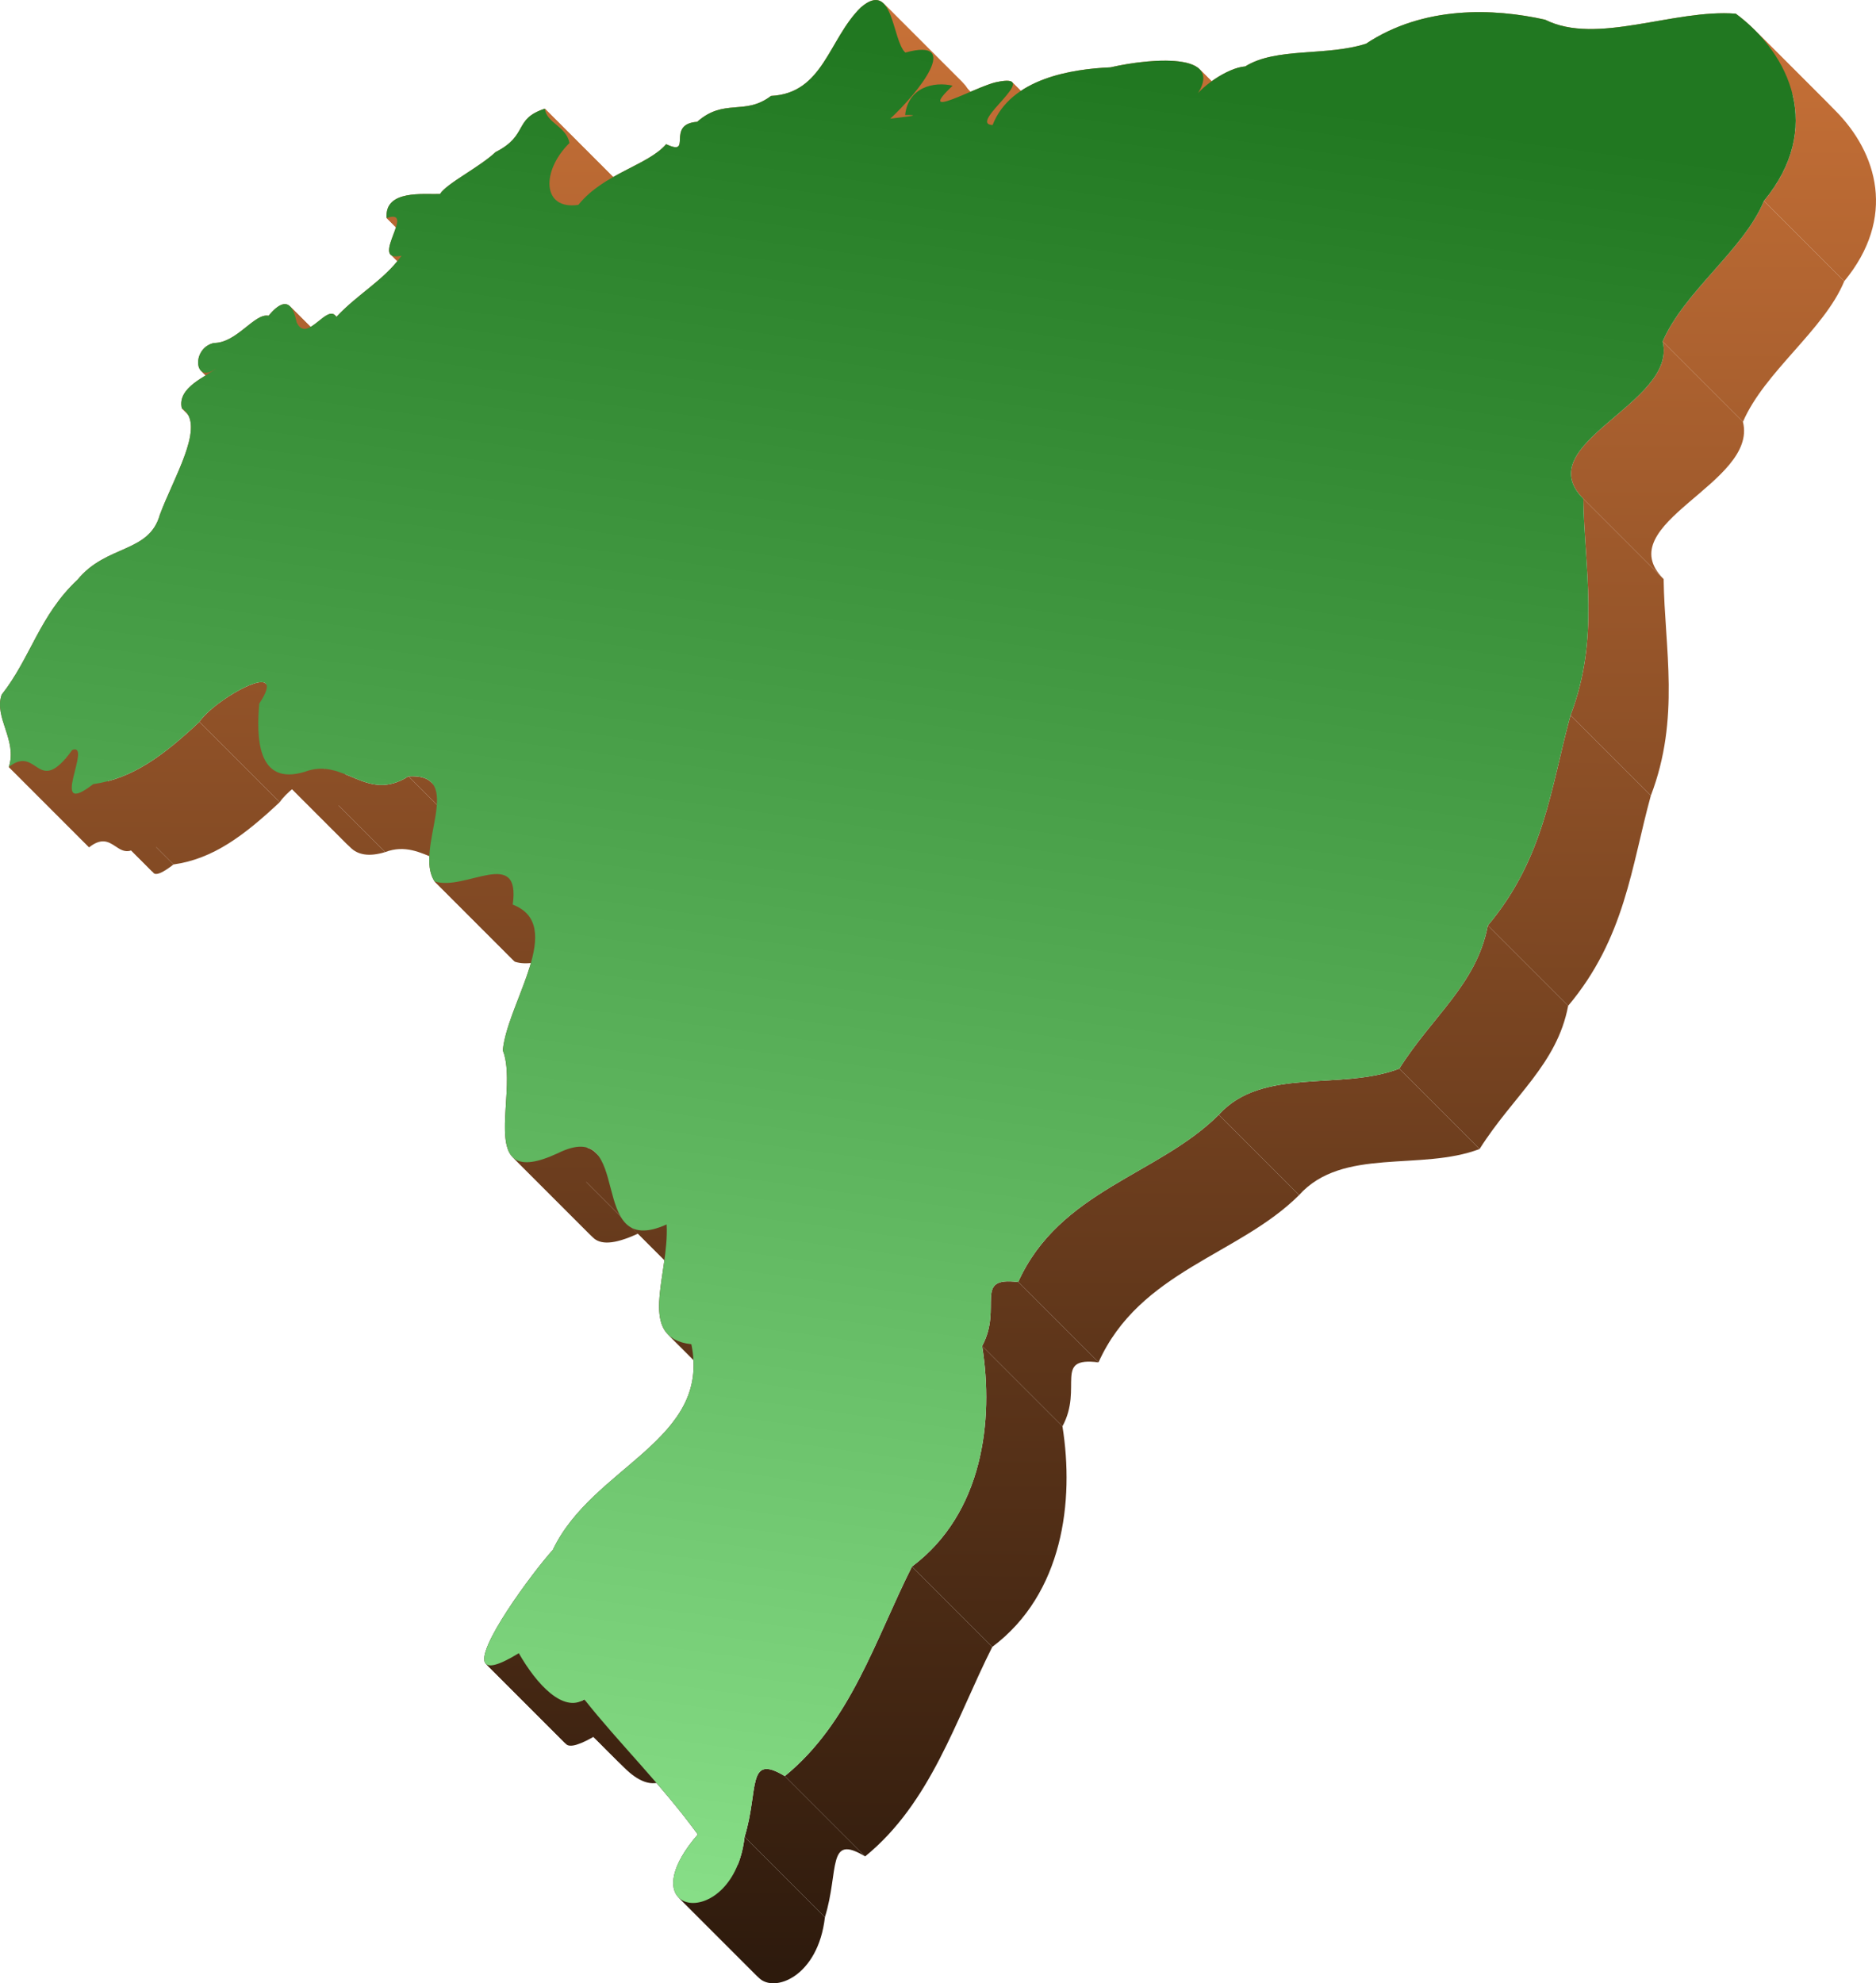 <?xml version='1.0' encoding='utf-8'?>
<svg xmlns:xlink="http://www.w3.org/1999/xlink" xmlns="http://www.w3.org/2000/svg" width="330.339mm" height="349.152mm" viewBox="0 0 330.339 349.152" version="1.1" id="svg8"> <defs id="defs2"> <linearGradient id="linearGradient1655"> <stop style="stop-color:#28170b;stop-opacity:1" offset="0" id="stop1651"/> <stop style="stop-color:#c87137;stop-opacity:1" offset="1" id="stop1653"/> </linearGradient> <linearGradient id="linearGradient1647"> <stop style="stop-color:#87de87;stop-opacity:1" offset="0" id="stop1643"/> <stop style="stop-color:#217821;stop-opacity:1" offset="1" id="stop1645"/> </linearGradient> <linearGradient xlink:href="#linearGradient1647" id="linearGradient1649" x1="-453.007" y1="471.456" x2="-408.518" y2="146.656" gradientUnits="userSpaceOnUse"/> <linearGradient xlink:href="#linearGradient1655" id="linearGradient1657" x1="-418.042" y1="496.571" x2="-416.928" y2="137.989" gradientUnits="userSpaceOnUse"/> <linearGradient xlink:href="#linearGradient1655" id="linearGradient1758" gradientUnits="userSpaceOnUse" x1="-418.042" y1="496.571" x2="-416.928" y2="137.989"/> <linearGradient xlink:href="#linearGradient1655" id="linearGradient1760" gradientUnits="userSpaceOnUse" x1="-418.042" y1="496.571" x2="-416.928" y2="137.989"/> <linearGradient xlink:href="#linearGradient1655" id="linearGradient1762" gradientUnits="userSpaceOnUse" x1="-418.042" y1="496.571" x2="-416.928" y2="137.989"/> <linearGradient xlink:href="#linearGradient1655" id="linearGradient1764" gradientUnits="userSpaceOnUse" x1="-418.042" y1="496.571" x2="-416.928" y2="137.989"/> <linearGradient xlink:href="#linearGradient1655" id="linearGradient1766" gradientUnits="userSpaceOnUse" x1="-418.042" y1="496.571" x2="-416.928" y2="137.989"/> <linearGradient xlink:href="#linearGradient1655" id="linearGradient1768" gradientUnits="userSpaceOnUse" x1="-418.042" y1="496.571" x2="-416.928" y2="137.989"/> <linearGradient xlink:href="#linearGradient1655" id="linearGradient1770" gradientUnits="userSpaceOnUse" x1="-418.042" y1="496.571" x2="-416.928" y2="137.989"/> <linearGradient xlink:href="#linearGradient1655" id="linearGradient1772" gradientUnits="userSpaceOnUse" x1="-418.042" y1="496.571" x2="-416.928" y2="137.989"/> <linearGradient xlink:href="#linearGradient1655" id="linearGradient1774" gradientUnits="userSpaceOnUse" x1="-418.042" y1="496.571" x2="-416.928" y2="137.989"/> <linearGradient xlink:href="#linearGradient1655" id="linearGradient1776" gradientUnits="userSpaceOnUse" x1="-418.042" y1="496.571" x2="-416.928" y2="137.989"/> <linearGradient xlink:href="#linearGradient1655" id="linearGradient1778" gradientUnits="userSpaceOnUse" x1="-418.042" y1="496.571" x2="-416.928" y2="137.989"/> <linearGradient xlink:href="#linearGradient1655" id="linearGradient1780" gradientUnits="userSpaceOnUse" x1="-418.042" y1="496.571" x2="-416.928" y2="137.989"/> <linearGradient xlink:href="#linearGradient1655" id="linearGradient1782" gradientUnits="userSpaceOnUse" x1="-418.042" y1="496.571" x2="-416.928" y2="137.989"/> <linearGradient xlink:href="#linearGradient1655" id="linearGradient1784" gradientUnits="userSpaceOnUse" x1="-418.042" y1="496.571" x2="-416.928" y2="137.989"/> <linearGradient xlink:href="#linearGradient1655" id="linearGradient1786" gradientUnits="userSpaceOnUse" x1="-418.042" y1="496.571" x2="-416.928" y2="137.989"/> <linearGradient xlink:href="#linearGradient1655" id="linearGradient1788" gradientUnits="userSpaceOnUse" x1="-418.042" y1="496.571" x2="-416.928" y2="137.989"/> <linearGradient xlink:href="#linearGradient1655" id="linearGradient1790" gradientUnits="userSpaceOnUse" x1="-418.042" y1="496.571" x2="-416.928" y2="137.989"/> <linearGradient xlink:href="#linearGradient1655" id="linearGradient1792" gradientUnits="userSpaceOnUse" x1="-418.042" y1="496.571" x2="-416.928" y2="137.989"/> <linearGradient xlink:href="#linearGradient1655" id="linearGradient1794" gradientUnits="userSpaceOnUse" x1="-418.042" y1="496.571" x2="-416.928" y2="137.989"/> <linearGradient xlink:href="#linearGradient1655" id="linearGradient1796" gradientUnits="userSpaceOnUse" x1="-418.042" y1="496.571" x2="-416.928" y2="137.989"/> <linearGradient xlink:href="#linearGradient1655" id="linearGradient1798" gradientUnits="userSpaceOnUse" x1="-418.042" y1="496.571" x2="-416.928" y2="137.989"/> <linearGradient xlink:href="#linearGradient1655" id="linearGradient1800" gradientUnits="userSpaceOnUse" x1="-418.042" y1="496.571" x2="-416.928" y2="137.989"/> <linearGradient xlink:href="#linearGradient1655" id="linearGradient1802" gradientUnits="userSpaceOnUse" x1="-418.042" y1="496.571" x2="-416.928" y2="137.989"/> <linearGradient xlink:href="#linearGradient1655" id="linearGradient1804" gradientUnits="userSpaceOnUse" x1="-418.042" y1="496.571" x2="-416.928" y2="137.989"/> <linearGradient xlink:href="#linearGradient1655" id="linearGradient1806" gradientUnits="userSpaceOnUse" x1="-418.042" y1="496.571" x2="-416.928" y2="137.989"/> <linearGradient xlink:href="#linearGradient1655" id="linearGradient1808" gradientUnits="userSpaceOnUse" x1="-418.042" y1="496.571" x2="-416.928" y2="137.989"/> <linearGradient xlink:href="#linearGradient1655" id="linearGradient1810" gradientUnits="userSpaceOnUse" x1="-418.042" y1="496.571" x2="-416.928" y2="137.989"/> <linearGradient xlink:href="#linearGradient1655" id="linearGradient1812" gradientUnits="userSpaceOnUse" x1="-418.042" y1="496.571" x2="-416.928" y2="137.989"/> <linearGradient xlink:href="#linearGradient1655" id="linearGradient1814" gradientUnits="userSpaceOnUse" x1="-418.042" y1="496.571" x2="-416.928" y2="137.989"/> <linearGradient xlink:href="#linearGradient1655" id="linearGradient1816" gradientUnits="userSpaceOnUse" x1="-418.042" y1="496.571" x2="-416.928" y2="137.989"/> <linearGradient xlink:href="#linearGradient1655" id="linearGradient1818" gradientUnits="userSpaceOnUse" x1="-418.042" y1="496.571" x2="-416.928" y2="137.989"/> <linearGradient xlink:href="#linearGradient1655" id="linearGradient1820" gradientUnits="userSpaceOnUse" x1="-418.042" y1="496.571" x2="-416.928" y2="137.989"/> <linearGradient xlink:href="#linearGradient1655" id="linearGradient1822" gradientUnits="userSpaceOnUse" x1="-418.042" y1="496.571" x2="-416.928" y2="137.989"/> <linearGradient xlink:href="#linearGradient1655" id="linearGradient1824" gradientUnits="userSpaceOnUse" x1="-418.042" y1="496.571" x2="-416.928" y2="137.989"/> <linearGradient xlink:href="#linearGradient1655" id="linearGradient1826" gradientUnits="userSpaceOnUse" x1="-418.042" y1="496.571" x2="-416.928" y2="137.989"/> <linearGradient xlink:href="#linearGradient1655" id="linearGradient1828" gradientUnits="userSpaceOnUse" x1="-418.042" y1="496.571" x2="-416.928" y2="137.989"/> <linearGradient xlink:href="#linearGradient1655" id="linearGradient1830" gradientUnits="userSpaceOnUse" x1="-418.042" y1="496.571" x2="-416.928" y2="137.989"/> <linearGradient xlink:href="#linearGradient1655" id="linearGradient1832" gradientUnits="userSpaceOnUse" x1="-418.042" y1="496.571" x2="-416.928" y2="137.989"/> <linearGradient xlink:href="#linearGradient1655" id="linearGradient1834" gradientUnits="userSpaceOnUse" x1="-418.042" y1="496.571" x2="-416.928" y2="137.989"/> <linearGradient xlink:href="#linearGradient1655" id="linearGradient1836" gradientUnits="userSpaceOnUse" x1="-418.042" y1="496.571" x2="-416.928" y2="137.989"/> <linearGradient xlink:href="#linearGradient1655" id="linearGradient1838" gradientUnits="userSpaceOnUse" x1="-418.042" y1="496.571" x2="-416.928" y2="137.989"/> <linearGradient xlink:href="#linearGradient1655" id="linearGradient1840" gradientUnits="userSpaceOnUse" x1="-418.042" y1="496.571" x2="-416.928" y2="137.989"/> <linearGradient xlink:href="#linearGradient1655" id="linearGradient1842" gradientUnits="userSpaceOnUse" x1="-418.042" y1="496.571" x2="-416.928" y2="137.989"/> <linearGradient xlink:href="#linearGradient1655" id="linearGradient1844" gradientUnits="userSpaceOnUse" x1="-418.042" y1="496.571" x2="-416.928" y2="137.989"/> <linearGradient xlink:href="#linearGradient1655" id="linearGradient1846" gradientUnits="userSpaceOnUse" x1="-418.042" y1="496.571" x2="-416.928" y2="137.989"/> <linearGradient xlink:href="#linearGradient1655" id="linearGradient1848" gradientUnits="userSpaceOnUse" x1="-418.042" y1="496.571" x2="-416.928" y2="137.989"/> <linearGradient xlink:href="#linearGradient1655" id="linearGradient1850" gradientUnits="userSpaceOnUse" x1="-418.042" y1="496.571" x2="-416.928" y2="137.989"/> <linearGradient xlink:href="#linearGradient1655" id="linearGradient1852" gradientUnits="userSpaceOnUse" x1="-418.042" y1="496.571" x2="-416.928" y2="137.989"/> <linearGradient xlink:href="#linearGradient1655" id="linearGradient1854" gradientUnits="userSpaceOnUse" x1="-418.042" y1="496.571" x2="-416.928" y2="137.989"/> <linearGradient xlink:href="#linearGradient1655" id="linearGradient1856" gradientUnits="userSpaceOnUse" x1="-418.042" y1="496.571" x2="-416.928" y2="137.989"/> <linearGradient xlink:href="#linearGradient1655" id="linearGradient1858" gradientUnits="userSpaceOnUse" x1="-418.042" y1="496.571" x2="-416.928" y2="137.989"/> <linearGradient xlink:href="#linearGradient1655" id="linearGradient1860" gradientUnits="userSpaceOnUse" x1="-418.042" y1="496.571" x2="-416.928" y2="137.989"/> <linearGradient xlink:href="#linearGradient1655" id="linearGradient1862" gradientUnits="userSpaceOnUse" x1="-418.042" y1="496.571" x2="-416.928" y2="137.989"/> <linearGradient xlink:href="#linearGradient1655" id="linearGradient1864" gradientUnits="userSpaceOnUse" x1="-418.042" y1="496.571" x2="-416.928" y2="137.989"/> <linearGradient xlink:href="#linearGradient1655" id="linearGradient1866" gradientUnits="userSpaceOnUse" x1="-418.042" y1="496.571" x2="-416.928" y2="137.989"/> <linearGradient xlink:href="#linearGradient1655" id="linearGradient1868" gradientUnits="userSpaceOnUse" x1="-418.042" y1="496.571" x2="-416.928" y2="137.989"/> <linearGradient xlink:href="#linearGradient1655" id="linearGradient1870" gradientUnits="userSpaceOnUse" x1="-418.042" y1="496.571" x2="-416.928" y2="137.989"/> <linearGradient xlink:href="#linearGradient1655" id="linearGradient1872" gradientUnits="userSpaceOnUse" x1="-418.042" y1="496.571" x2="-416.928" y2="137.989"/> <linearGradient xlink:href="#linearGradient1655" id="linearGradient1874" gradientUnits="userSpaceOnUse" x1="-418.042" y1="496.571" x2="-416.928" y2="137.989"/> <linearGradient xlink:href="#linearGradient1655" id="linearGradient1876" gradientUnits="userSpaceOnUse" x1="-418.042" y1="496.571" x2="-416.928" y2="137.989"/> <linearGradient xlink:href="#linearGradient1655" id="linearGradient1878" gradientUnits="userSpaceOnUse" x1="-418.042" y1="496.571" x2="-416.928" y2="137.989"/> <linearGradient xlink:href="#linearGradient1655" id="linearGradient1880" gradientUnits="userSpaceOnUse" x1="-418.042" y1="496.571" x2="-416.928" y2="137.989"/> <linearGradient xlink:href="#linearGradient1655" id="linearGradient1882" gradientUnits="userSpaceOnUse" x1="-418.042" y1="496.571" x2="-416.928" y2="137.989"/> <linearGradient xlink:href="#linearGradient1655" id="linearGradient1884" gradientUnits="userSpaceOnUse" x1="-418.042" y1="496.571" x2="-416.928" y2="137.989"/> <linearGradient xlink:href="#linearGradient1655" id="linearGradient1886" gradientUnits="userSpaceOnUse" x1="-418.042" y1="496.571" x2="-416.928" y2="137.989"/> <linearGradient xlink:href="#linearGradient1655" id="linearGradient1888" gradientUnits="userSpaceOnUse" x1="-418.042" y1="496.571" x2="-416.928" y2="137.989"/> <linearGradient xlink:href="#linearGradient1655" id="linearGradient1890" gradientUnits="userSpaceOnUse" x1="-418.042" y1="496.571" x2="-416.928" y2="137.989"/> <linearGradient xlink:href="#linearGradient1655" id="linearGradient1892" gradientUnits="userSpaceOnUse" x1="-418.042" y1="496.571" x2="-416.928" y2="137.989"/> <linearGradient xlink:href="#linearGradient1655" id="linearGradient1894" gradientUnits="userSpaceOnUse" x1="-418.042" y1="496.571" x2="-416.928" y2="137.989"/> <linearGradient xlink:href="#linearGradient1655" id="linearGradient1896" gradientUnits="userSpaceOnUse" x1="-418.042" y1="496.571" x2="-416.928" y2="137.989"/> <linearGradient xlink:href="#linearGradient1655" id="linearGradient1898" gradientUnits="userSpaceOnUse" x1="-418.042" y1="496.571" x2="-416.928" y2="137.989"/> <linearGradient xlink:href="#linearGradient1655" id="linearGradient1900" gradientUnits="userSpaceOnUse" x1="-418.042" y1="496.571" x2="-416.928" y2="137.989"/> <linearGradient xlink:href="#linearGradient1655" id="linearGradient1902" gradientUnits="userSpaceOnUse" x1="-418.042" y1="496.571" x2="-416.928" y2="137.989"/> <linearGradient xlink:href="#linearGradient1655" id="linearGradient1904" gradientUnits="userSpaceOnUse" x1="-418.042" y1="496.571" x2="-416.928" y2="137.989"/> <linearGradient xlink:href="#linearGradient1655" id="linearGradient1906" gradientUnits="userSpaceOnUse" x1="-418.042" y1="496.571" x2="-416.928" y2="137.989"/> <linearGradient xlink:href="#linearGradient1655" id="linearGradient1908" gradientUnits="userSpaceOnUse" x1="-418.042" y1="496.571" x2="-416.928" y2="137.989"/> <linearGradient xlink:href="#linearGradient1655" id="linearGradient1910" gradientUnits="userSpaceOnUse" x1="-418.042" y1="496.571" x2="-416.928" y2="137.989"/> <linearGradient xlink:href="#linearGradient1655" id="linearGradient1912" gradientUnits="userSpaceOnUse" x1="-418.042" y1="496.571" x2="-416.928" y2="137.989"/> <linearGradient xlink:href="#linearGradient1655" id="linearGradient1914" gradientUnits="userSpaceOnUse" x1="-418.042" y1="496.571" x2="-416.928" y2="137.989"/> <linearGradient xlink:href="#linearGradient1655" id="linearGradient1916" gradientUnits="userSpaceOnUse" x1="-418.042" y1="496.571" x2="-416.928" y2="137.989"/> <linearGradient xlink:href="#linearGradient1655" id="linearGradient1918" gradientUnits="userSpaceOnUse" x1="-418.042" y1="496.571" x2="-416.928" y2="137.989"/> <linearGradient xlink:href="#linearGradient1655" id="linearGradient1920" gradientUnits="userSpaceOnUse" x1="-418.042" y1="496.571" x2="-416.928" y2="137.989"/> <linearGradient xlink:href="#linearGradient1655" id="linearGradient1922" gradientUnits="userSpaceOnUse" x1="-418.042" y1="496.571" x2="-416.928" y2="137.989"/> <linearGradient xlink:href="#linearGradient1655" id="linearGradient1924" gradientUnits="userSpaceOnUse" x1="-418.042" y1="496.571" x2="-416.928" y2="137.989"/> <linearGradient xlink:href="#linearGradient1655" id="linearGradient1926" gradientUnits="userSpaceOnUse" x1="-418.042" y1="496.571" x2="-416.928" y2="137.989"/> <linearGradient xlink:href="#linearGradient1655" id="linearGradient1928" gradientUnits="userSpaceOnUse" x1="-418.042" y1="496.571" x2="-416.928" y2="137.989"/> <linearGradient xlink:href="#linearGradient1655" id="linearGradient1930" gradientUnits="userSpaceOnUse" x1="-418.042" y1="496.571" x2="-416.928" y2="137.989"/> <linearGradient xlink:href="#linearGradient1655" id="linearGradient1932" gradientUnits="userSpaceOnUse" x1="-418.042" y1="496.571" x2="-416.928" y2="137.989"/> <linearGradient xlink:href="#linearGradient1655" id="linearGradient1934" gradientUnits="userSpaceOnUse" x1="-418.042" y1="496.571" x2="-416.928" y2="137.989"/> <linearGradient xlink:href="#linearGradient1655" id="linearGradient1936" gradientUnits="userSpaceOnUse" x1="-418.042" y1="496.571" x2="-416.928" y2="137.989"/> <linearGradient xlink:href="#linearGradient1655" id="linearGradient1938" gradientUnits="userSpaceOnUse" x1="-418.042" y1="496.571" x2="-416.928" y2="137.989"/> <linearGradient xlink:href="#linearGradient1655" id="linearGradient1940" gradientUnits="userSpaceOnUse" x1="-418.042" y1="496.571" x2="-416.928" y2="137.989"/> <linearGradient xlink:href="#linearGradient1655" id="linearGradient1942" gradientUnits="userSpaceOnUse" x1="-418.042" y1="496.571" x2="-416.928" y2="137.989"/> <linearGradient xlink:href="#linearGradient1655" id="linearGradient1944" gradientUnits="userSpaceOnUse" x1="-418.042" y1="496.571" x2="-416.928" y2="137.989"/> <linearGradient xlink:href="#linearGradient1655" id="linearGradient1946" gradientUnits="userSpaceOnUse" x1="-418.042" y1="496.571" x2="-416.928" y2="137.989"/> </defs>  <g id="layer1" transform="translate(256.513,-110.94)"> <g id="g1756" transform="translate(315.988,-26.458)"> <g id="g1437" style="color:black;font-style:normal;font-variant:normal;font-weight:normal;font-stretch:normal;font-size:medium;line-height:normal;font-family:sans-serif;font-variant-ligatures:normal;font-variant-position:normal;font-variant-caps:normal;font-variant-numeric:normal;font-variant-alternates:normal;font-feature-settings:normal;text-indent:0;text-align:start;text-decoration:none;text-decoration-line:none;text-decoration-style:solid;text-decoration-color:black;letter-spacing:normal;word-spacing:normal;text-transform:none;writing-mode:lr-tb;direction:ltr;text-orientation:mixed;dominant-baseline:auto;baseline-shift:baseline;text-anchor:start;white-space:normal;shape-padding:0;clip-rule:nonzero;display:inline;overflow:visible;visibility:visible;opacity:1;isolation:auto;mix-blend-mode:normal;color-interpolation:sRGB;color-interpolation-filters:linearRGB;solid-color:black;solid-opacity:1;vector-effect:none;fill:url(#linearGradient1657);fill-opacity:1;fill-rule:nonzero;stroke:none;stroke-width:0.265;stroke-linecap:butt;stroke-linejoin:miter;stroke-miterlimit:4;stroke-dasharray:none;stroke-dashoffset:0;stroke-opacity:1;color-rendering:auto;image-rendering:auto;shape-rendering:auto;text-rendering:auto;enable-background:accumulate"> <path style="fill:url(#linearGradient1758);fill-opacity:1" id="path1247" d="m -476.563,156.53 c -5.598,1.831 -2.798,4.649 -8.683,7.649 l 14.142,14.142 c 5.886,-3 3.085,-5.818 8.683,-7.649 z"/> <path style="fill:url(#linearGradient1760);fill-opacity:1" id="path1249" d="m -485.246,164.179 c -2.879,2.703 -8.669,5.542 -9.772,7.373 l 14.142,14.142 c 1.103,-1.83 6.892,-4.669 9.772,-7.373 z"/> <path style="fill:url(#linearGradient1762);fill-opacity:1" id="path1251" d="m -495.017,171.552 c -2.819,0.109 -9.817,-0.819 -9.402,4.227 l 14.142,14.142 c -0.415,-5.046 6.583,-4.118 9.402,-4.227 z"/> <path style="fill:url(#linearGradient1764);fill-opacity:1" id="path1253" d="m -504.419,175.779 c 0.917,-0.307 1.428,-0.284 1.674,-0.039 l 14.142,14.142 c -0.245,-0.245 -0.757,-0.269 -1.674,0.039 z"/> <path style="fill:url(#linearGradient1766);fill-opacity:1" id="path1255" d="m -502.746,175.74 c 1.002,1.002 -2.441,5.707 -0.796,6.639 l 14.142,14.142 c -1.645,-0.933 1.798,-5.637 0.796,-6.639 z"/> <path style="fill:url(#linearGradient1768);fill-opacity:1" id="path1257" d="m -503.541,182.379 c 0.34,0.193 0.898,0.224 1.757,0.029 l 14.142,14.142 c -0.859,0.196 -1.416,0.164 -1.757,-0.029 z"/> <path style="fill:url(#linearGradient1770);fill-opacity:1" id="path1259" d="m -501.785,182.408 c -3.142,4.369 -7.607,6.641 -11.487,10.782 l 14.142,14.142 c 3.88,-4.141 8.345,-6.413 11.487,-10.782 z"/> <path style="fill:url(#linearGradient1772);fill-opacity:1" id="path1261" d="m -513.272,193.19 c -0.07,-0.114 -0.143,-0.209 -0.221,-0.286 l 14.142,14.142 c 0.077,0.077 0.151,0.172 0.221,0.286 z"/> <path style="fill:url(#linearGradient1774);fill-opacity:1" id="path1263" d="m -513.492,192.904 c -1.533,-1.533 -4.463,3.883 -6.29,1.985 l 14.142,14.142 c 1.827,1.899 4.757,-3.518 6.29,-1.985 z"/> <path style="fill:url(#linearGradient1776);fill-opacity:1" id="path1265" d="m -519.782,194.889 c -0.171,-0.178 -0.333,-0.42 -0.482,-0.738 l 14.142,14.142 c 0.15,0.318 0.311,0.56 0.482,0.738 z"/> <path style="fill:url(#linearGradient1778);fill-opacity:1" id="path1267" d="m -520.265,194.151 c -0.205,-0.956 -0.522,-2.179 -1.149,-2.806 l 14.142,14.142 c 0.627,0.627 0.944,1.85 1.149,2.806 z"/> <path style="fill:url(#linearGradient1780);fill-opacity:1" id="path1269" d="m -521.413,191.345 c -0.735,-0.735 -1.895,-0.651 -3.8,1.639 l 14.142,14.142 c 1.905,-2.29 3.065,-2.374 3.8,-1.639 z"/> <path style="fill:url(#linearGradient1782);fill-opacity:1" id="path1271" d="m -525.213,192.984 c -2.488,-0.503 -5.577,4.817 -9.648,4.799 l 14.142,14.142 c 4.072,0.018 7.16,-5.302 9.648,-4.799 z"/> <path style="fill:url(#linearGradient1784);fill-opacity:1" id="path1273" d="m -534.862,197.783 c -2.723,0.628 -3.328,3.81 -2.25,4.888 l 14.142,14.142 c -1.078,-1.078 -0.473,-4.26 2.25,-4.888 z"/> <path style="fill:url(#linearGradient1786);fill-opacity:1" id="path1275" d="m -537.111,202.67 c 0.526,0.526 1.453,0.551 2.731,-0.467 l 14.142,14.142 c -1.277,1.018 -2.204,0.993 -2.731,0.467 z"/> <path style="fill:url(#linearGradient1788);fill-opacity:1" id="path1277" d="m -534.381,202.204 c -1.519,1.408 -6.977,3.297 -6.111,7.069 l 14.142,14.142 c -0.866,-3.772 4.592,-5.661 6.111,-7.069 z"/> <path style="fill:url(#linearGradient1790);fill-opacity:1" id="path1279" d="m -540.492,209.273 c 0.225,0.142 0.424,0.3 0.598,0.474 l 14.142,14.142 c -0.174,-0.174 -0.373,-0.332 -0.598,-0.474 z"/> <path style="fill:url(#linearGradient1792);fill-opacity:1" id="path1281" d="m -539.894,209.747 c 3.236,3.236 -2.08,11.848 -4.461,18.28 l 14.142,14.142 c 2.381,-6.432 7.697,-15.044 4.461,-18.28 z"/> <path style="fill:url(#linearGradient1794);fill-opacity:1" id="path1283" d="m -544.355,228.027 c -1.897,6.778 -9.432,5.23 -14.491,11.425 l 14.142,14.142 c 5.059,-6.194 12.593,-4.647 14.491,-11.425 z"/> <path style="fill:url(#linearGradient1796);fill-opacity:1" id="path1285" d="m -558.845,239.452 c -6.707,6.274 -8.29,13.833 -13.367,20.242 l 14.142,14.142 c 5.077,-6.409 6.659,-13.968 13.367,-20.242 z"/> <path style="fill:url(#linearGradient1798);fill-opacity:1" id="path1287" d="m -572.212,259.694 c -1.397,4.041 2.805,8.005 1.268,12.727 l 14.142,14.142 c 1.537,-4.721 -2.665,-8.686 -1.268,-12.727 z"/> <path style="fill:url(#linearGradient1800);fill-opacity:1" id="path1289" d="m -570.944,272.42 c 5.134,-4.052 4.992,5.56 11.172,-3.001 l 14.142,14.142 c -6.18,8.562 -6.037,-1.05 -11.172,3.001 z"/> <path style="fill:url(#linearGradient1802);fill-opacity:1" id="path1291" d="m -559.773,269.419 c 0.395,-0.142 0.654,-0.113 0.813,0.045 l 14.142,14.142 c -0.158,-0.158 -0.418,-0.188 -0.813,-0.045 z"/> <path style="fill:url(#linearGradient1804);fill-opacity:1" id="path1293" d="m -558.96,269.464 c 0.982,0.982 -1.933,6.925 -0.502,7.593 l 14.142,14.142 c -1.431,-0.667 1.484,-6.611 0.502,-7.593 z"/> <path style="fill:url(#linearGradient1806);fill-opacity:1" id="path1295" d="m -559.462,277.057 c 0.494,0.23 1.505,-0.168 3.372,-1.614 l 14.142,14.142 c -1.867,1.447 -2.878,1.844 -3.372,1.614 z"/> <path style="fill:url(#linearGradient1808);fill-opacity:1" id="path1297" d="m -556.09,275.442 c 6.952,-0.967 12.436,-5.094 18.71,-10.973 l 14.142,14.142 c -6.273,5.879 -11.757,10.005 -18.71,10.973 z"/> <path style="fill:url(#linearGradient1810);fill-opacity:1" id="path1299" d="m -537.38,264.47 c 2.02,-3.056 10.262,-8.144 11.663,-6.743 l 14.142,14.142 c -1.401,-1.401 -9.643,3.687 -11.663,6.743 z"/> <path style="fill:url(#linearGradient1812);fill-opacity:1" id="path1301" d="m -525.718,257.727 c 0.443,0.443 0.202,1.533 -1.134,3.541 l 14.142,14.142 c 1.336,-2.008 1.577,-3.098 1.134,-3.541 z"/> <path style="fill:url(#linearGradient1814);fill-opacity:1" id="path1303" d="m -526.852,261.267 c -0.321,3.808 -0.417,8.858 1.913,11.188 l 14.142,14.142 c -2.33,-2.33 -2.234,-7.381 -1.913,-11.188 z"/> <path style="fill:url(#linearGradient1816);fill-opacity:1" id="path1305" d="m -524.939,272.456 c 1.242,1.242 3.173,1.711 6.127,0.807 l 14.142,14.142 c -2.954,0.904 -4.885,0.435 -6.127,-0.807 z"/> <path style="fill:url(#linearGradient1818);fill-opacity:1" id="path1307" d="m -518.812,273.263 c 6.981,-2.637 10.748,5.567 18.227,0.813 l 14.142,14.142 c -7.479,4.754 -11.245,-3.45 -18.227,-0.813 z"/> <path style="fill:url(#linearGradient1820);fill-opacity:1" id="path1309" d="m -500.585,274.076 c 2.001,-0.118 3.263,0.279 4.023,1.039 l 14.142,14.142 c -0.76,-0.76 -2.022,-1.158 -4.023,-1.039 z"/> <path style="fill:url(#linearGradient1822);fill-opacity:1" id="path1311" d="m -496.562,275.115 c 3.194,3.194 -2.471,12.793 0.577,17.448 l 14.142,14.142 c -3.049,-4.655 2.617,-14.254 -0.577,-17.448 z"/> <path style="fill:url(#linearGradient1824);fill-opacity:1" id="path1313" d="m -495.985,292.563 c 4.073,1.375 10.724,-2.915 13.065,-0.574 l 14.142,14.142 c -2.341,-2.341 -8.992,1.95 -13.065,0.574 z"/> <path style="fill:url(#linearGradient1826);fill-opacity:1" id="path1315" d="m -482.92,291.988 c 0.746,0.746 1.054,2.167 0.7,4.661 l 14.142,14.142 c 0.354,-2.494 0.046,-3.915 -0.7,-4.661 z"/> <path style="fill:url(#linearGradient1828);fill-opacity:1" id="path1317" d="m -482.22,296.649 c 1.007,0.385 1.789,0.883 2.381,1.476 l 14.142,14.142 c -0.593,-0.593 -1.375,-1.091 -2.381,-1.476 z"/> <path style="fill:url(#linearGradient1830);fill-opacity:1" id="path1319" d="m -479.838,298.126 c 4.989,4.989 -3.426,16.681 -4.127,24.189 l 14.142,14.142 c 0.701,-7.507 9.116,-19.199 4.127,-24.189 z"/> <path style="fill:url(#linearGradient1832);fill-opacity:1" id="path1321" d="m -483.965,322.314 c 2.128,5.328 -1.372,15.692 1.728,18.792 l 14.142,14.142 c -3.1,-3.1 0.4,-13.464 -1.728,-18.792 z"/> <path style="fill:url(#linearGradient1834);fill-opacity:1" id="path1323" d="m -482.237,341.107 c 1.265,1.265 3.629,1.32 7.922,-0.669 l 14.142,14.142 c -4.294,1.99 -6.657,1.934 -7.922,0.669 z"/> <path style="fill:url(#linearGradient1836);fill-opacity:1" id="path1325" d="m -474.315,340.437 c 3.413,-1.693 5.427,-1.393 6.742,-0.077 l 14.142,14.142 c -1.315,-1.315 -3.329,-1.615 -6.742,0.077 z"/> <path style="fill:url(#linearGradient1838);fill-opacity:1" id="path1327" d="m -467.573,340.36 c 3.017,3.017 2.356,11.377 6.461,13.278 l 14.142,14.142 c -4.106,-1.901 -3.444,-10.261 -6.461,-13.278 z"/> <path style="fill:url(#linearGradient1840);fill-opacity:1" id="path1329" d="m -461.111,353.638 c 1.367,0.633 3.262,0.55 5.997,-0.684 l 14.142,14.142 c -2.735,1.234 -4.63,1.317 -5.997,0.684 z"/> <path style="fill:url(#linearGradient1842);fill-opacity:1" id="path1331" d="m -455.114,352.954 c 0.393,7.294 -3.365,15.775 0.263,19.403 l 14.142,14.142 c -3.628,-3.628 0.13,-12.108 -0.263,-19.403 z"/> <path style="fill:url(#linearGradient1844);fill-opacity:1" id="path1333" d="m -454.851,372.356 c 0.877,0.877 2.185,1.47 4.087,1.695 l 14.142,14.142 c -1.902,-0.225 -3.21,-0.818 -4.087,-1.695 z"/> <path style="fill:url(#linearGradient1846);fill-opacity:1" id="path1335" d="m -450.764,374.051 c 3.544,16.965 -17.401,21.463 -24.392,36.199 l 14.142,14.142 c 6.991,-14.736 27.936,-19.234 24.392,-36.199 z"/> <path style="fill:url(#linearGradient1848);fill-opacity:1" id="path1337" d="m -475.156,410.25 c -3.578,3.957 -13.923,17.931 -11.794,20.061 l 14.142,14.142 c -2.13,-2.13 8.216,-16.104 11.794,-20.061 z"/> <path style="fill:url(#linearGradient1850);fill-opacity:1" id="path1339" d="m -486.95,430.311 c 0.639,0.639 2.4,0.212 5.804,-1.871 l 14.142,14.142 c -3.403,2.083 -5.165,2.51 -5.804,1.871 z"/> <path style="fill:url(#linearGradient1852);fill-opacity:1" id="path1341" d="m -481.146,428.44 c 1.279,2.238 2.806,4.391 4.417,6.002 l 14.142,14.142 c -1.611,-1.611 -3.138,-3.765 -4.417,-6.002 z"/> <path style="fill:url(#linearGradient1854);fill-opacity:1" id="path1343" d="m -476.729,434.442 c 2.369,2.369 4.919,3.565 7.124,2.127 l 14.142,14.142 c -2.205,1.438 -4.755,0.242 -7.124,-2.127 z"/> <path style="fill:url(#linearGradient1856);fill-opacity:1" id="path1345" d="m -469.605,436.569 c 6.003,7.608 13.518,14.923 19.981,23.777 l 14.142,14.142 c -6.464,-8.855 -13.978,-16.17 -19.981,-23.777 z"/> <path style="fill:url(#linearGradient1858);fill-opacity:1" id="path1347" d="m -449.624,460.346 c -4.837,5.588 -5.061,9.431 -3.383,11.109 l 14.142,14.142 c -1.678,-1.678 -1.454,-5.521 3.383,-11.109 z"/> <path style="fill:url(#linearGradient1860);fill-opacity:1" id="path1349" d="m -453.007,471.456 c 2.72,2.72 10.439,-0.246 11.621,-10.684 l 14.142,14.142 c -1.182,10.438 -8.901,13.404 -11.621,10.684 z"/> <path style="fill:url(#linearGradient1862);fill-opacity:1" id="path1351" d="m -441.386,460.772 c 2.547,-8.236 0.313,-14.804 7.078,-10.696 l 14.142,14.142 c -6.765,-4.108 -4.531,2.46 -7.078,10.696 z"/> <path style="fill:url(#linearGradient1864);fill-opacity:1" id="path1353" d="m -434.308,450.076 c 11.606,-9.452 15.966,-24.139 22.391,-36.883 l 14.142,14.142 c -6.425,12.744 -10.785,27.431 -22.391,36.883 z"/> <path style="fill:url(#linearGradient1866);fill-opacity:1" id="path1355" d="m -411.917,413.192 c 12.494,-9.373 14.454,-25.682 12.357,-38.838 l 14.142,14.142 c 2.097,13.155 0.137,29.465 -12.357,38.838 z"/> <path style="fill:url(#linearGradient1868);fill-opacity:1" id="path1357" d="m -399.56,374.355 c 3.704,-6.844 -1.682,-12.269 6.349,-11.261 l 14.142,14.142 c -8.031,-1.008 -2.645,4.417 -6.349,11.261 z"/> <path style="fill:url(#linearGradient1870);fill-opacity:1" id="path1359" d="m -393.211,363.094 c 7.277,-16.139 24.69,-18.836 35.326,-29.453 l 14.142,14.142 c -10.636,10.616 -28.049,13.314 -35.326,29.453 z"/> <path style="fill:url(#linearGradient1872);fill-opacity:1" id="path1361" d="m -357.885,333.641 c 7.639,-8.5 21.464,-4.15 31.778,-8.108 l 14.142,14.142 c -10.314,3.959 -24.139,-0.392 -31.778,8.108 z"/> <path style="fill:url(#linearGradient1874);fill-opacity:1" id="path1363" d="m -326.107,325.533 c 5.917,-9.371 13.634,-14.879 15.594,-25.203 l 14.142,14.142 c -1.96,10.323 -9.677,15.831 -15.594,25.203 z"/> <path style="fill:url(#linearGradient1876);fill-opacity:1" id="path1365" d="m -310.513,300.33 c 10.047,-11.968 11.112,-24.494 14.558,-37.001 l 14.142,14.142 c -3.446,12.506 -4.511,25.033 -14.558,37.001 z"/> <path style="fill:url(#linearGradient1878);fill-opacity:1" id="path1367" d="m -295.955,263.329 c 5.219,-13.62 2.425,-25.99 2.255,-38.131 l 14.142,14.142 c 0.17,12.14 2.963,24.511 -2.255,38.131 z"/> <path style="fill:url(#linearGradient1880);fill-opacity:1" id="path1369" d="m -293.7,225.199 c -9.747,-9.755 16.689,-16.795 13.966,-27.676 l 14.142,14.142 c 2.722,10.881 -23.713,17.92 -13.966,27.676 z"/> <path style="fill:url(#linearGradient1882);fill-opacity:1" id="path1371" d="m -279.734,197.523 c 3.807,-8.834 14.303,-16.182 17.84,-24.759 l 14.142,14.142 c -3.536,8.577 -14.032,15.925 -17.84,24.759 z"/> <path style="fill:url(#linearGradient1884);fill-opacity:1" id="path1373" d="m -261.894,172.764 c 9.224,-11.183 5.858,-22.606 -1.611,-30.074 l 14.142,14.142 c 7.468,7.468 10.835,18.891 1.611,30.074 z"/> <path style="fill:url(#linearGradient1886);fill-opacity:1" id="path1375" d="m -263.505,142.69 c -1.042,-1.042 -2.164,-2.007 -3.342,-2.883 l 14.142,14.142 c 1.178,0.877 2.3,1.841 3.342,2.883 z"/> <path style="fill:url(#linearGradient1888);fill-opacity:1" id="path1377" d="m -266.847,139.806 c -10.9,-0.866 -24.53,5.623 -33.58,1.059 l 14.142,14.142 c 9.051,4.564 22.68,-1.925 33.58,-1.059 z"/> <path style="fill:url(#linearGradient1890);fill-opacity:1" id="path1379" d="m -300.427,140.865 c -9.061,-2.033 -21.389,-2.506 -31.534,4.226 l 14.142,14.142 c 10.145,-6.732 22.473,-6.258 31.534,-4.226 z"/> <path style="fill:url(#linearGradient1892);fill-opacity:1" id="path1381" d="m -331.961,145.091 c -7.001,2.251 -15.809,0.59 -21.271,4 l 14.142,14.142 c 5.462,-3.409 14.269,-1.749 21.271,-4 z"/> <path style="fill:url(#linearGradient1894);fill-opacity:1" id="path1383" d="m -353.232,149.09 c -3.131,0.213 -8.245,3.775 -9.526,6.354 l 14.142,14.142 c 1.281,-2.579 6.395,-6.141 9.526,-6.354 z"/> <path style="fill:url(#linearGradient1896);fill-opacity:1" id="path1385" d="m -362.758,155.444 c 2.425,-2.901 2.601,-4.751 1.479,-5.873 l 14.142,14.142 c 1.121,1.121 0.945,2.972 -1.479,5.873 z"/> <path style="fill:url(#linearGradient1898);fill-opacity:1" id="path1387" d="m -361.279,149.571 c -2.397,-2.397 -10.721,-1.46 -15.677,-0.319 l 14.142,14.142 c 4.956,-1.141 13.28,-2.078 15.677,0.319 z"/> <path style="fill:url(#linearGradient1900);fill-opacity:1" id="path1389" d="m -376.956,149.253 c -6.766,0.287 -17.585,1.944 -20.761,10.159 l 14.142,14.142 c 3.176,-8.214 13.996,-9.871 20.761,-10.159 z"/> <path style="fill:url(#linearGradient1902);fill-opacity:1" id="path1391" d="m -397.717,159.411 c -0.416,-0.018 -0.682,-0.107 -0.829,-0.254 l 14.142,14.142 c 0.147,0.147 0.414,0.236 0.829,0.254 z"/> <path style="fill:url(#linearGradient1904);fill-opacity:1" id="path1393" d="m -398.547,159.157 c -1.216,-1.216 5.764,-6.373 4.186,-7.377 l 14.142,14.142 c 1.579,1.003 -5.401,6.161 -4.186,7.377 z"/> <path style="fill:url(#linearGradient1906);fill-opacity:1" id="path1395" d="m -394.361,151.781 c -0.374,-0.238 -1.228,-0.242 -2.786,0.094 l 14.142,14.142 c 1.558,-0.336 2.412,-0.332 2.786,-0.094 z"/> <path style="fill:url(#linearGradient1908);fill-opacity:1" id="path1397" d="m -397.147,151.875 c -2.726,0.633 -9.082,4.049 -9.739,3.392 l 14.142,14.142 c 0.657,0.657 7.013,-2.759 9.739,-3.392 z"/> <path style="fill:url(#linearGradient1910);fill-opacity:1" id="path1399" d="m -406.886,155.267 c -0.245,-0.245 0.303,-1.057 2.127,-2.79 l 14.142,14.142 c -1.824,1.734 -2.372,2.545 -2.127,2.79 z"/> <path style="fill:url(#linearGradient1912);fill-opacity:1" id="path1401" d="m -404.76,152.477 c -3.307,-0.77 -7.823,0.259 -8.361,5.176 l 14.142,14.142 c 0.537,-4.917 5.053,-5.946 8.361,-5.176 z"/> <path style="fill:url(#linearGradient1914);fill-opacity:1" id="path1403" d="m -413.121,157.653 c 0.948,-0.006 1.348,0.016 1.389,0.057 l 14.142,14.142 c -0.041,-0.041 -0.442,-0.064 -1.389,-0.057 z"/> <path style="fill:url(#linearGradient1916);fill-opacity:1" id="path1405" d="m -411.731,157.71 c 0.162,0.162 -5.192,0.615 -4.708,0.764 l 14.142,14.142 c -0.484,-0.149 4.87,-0.602 4.708,-0.764 z"/> <path style="fill:url(#linearGradient1918);fill-opacity:1" id="path1407" d="m -416.439,158.474 c 0.06,0.018 0.208,0.032 0.467,0.04 l 14.142,14.142 c -0.259,-0.008 -0.407,-0.022 -0.467,-0.04 z"/> <path style="fill:url(#linearGradient1920);fill-opacity:1" id="path1409" d="m -415.973,158.514 c 4.074,-3.767 9.255,-10.057 7.454,-11.859 l 14.142,14.142 c 1.801,1.801 -3.38,8.091 -7.454,11.859 z"/> <path style="fill:url(#linearGradient1922);fill-opacity:1" id="path1411" d="m -408.518,146.656 c -0.611,-0.611 -2.024,-0.705 -4.556,-0.011 l 14.142,14.142 c 2.532,-0.695 3.945,-0.6 4.556,0.011 z"/> <path style="fill:url(#linearGradient1924);fill-opacity:1" id="path1413" d="m -413.074,146.645 c -0.029,-0.025 -0.057,-0.052 -0.084,-0.079 l 14.142,14.142 c 0.028,0.028 0.056,0.054 0.084,0.079 z"/> <path style="fill:url(#linearGradient1926);fill-opacity:1" id="path1415" d="m -413.158,146.566 c -1.535,-1.535 -1.935,-6.8 -3.769,-8.577 l 14.142,14.142 c 1.835,1.777 2.234,7.042 3.769,8.577 z"/> <path style="fill:url(#linearGradient1928);fill-opacity:1" id="path1417" d="m -416.928,137.989 c -0.896,-0.868 -2.134,-0.903 -4.014,0.733 l 14.142,14.142 c 1.88,-1.636 3.118,-1.601 4.014,-0.733 z"/> <path style="fill:url(#linearGradient1930);fill-opacity:1" id="path1419" d="m -420.941,138.722 c -5.662,5.555 -6.566,15.111 -15.798,15.561 l 14.142,14.142 c 9.232,-0.45 10.136,-10.006 15.798,-15.561 z"/> <path style="fill:url(#linearGradient1932);fill-opacity:1" id="path1421" d="m -436.739,154.283 c -4.635,3.54 -8.218,0.333 -13.002,4.56 l 14.142,14.142 c 4.784,-4.227 8.367,-1.02 13.002,-4.56 z"/> <path style="fill:url(#linearGradient1934);fill-opacity:1" id="path1423" d="m -449.741,158.843 c -5.635,0.404 -0.628,6.215 -5.457,3.933 l 14.142,14.142 c 4.829,2.281 -0.178,-3.529 5.457,-3.933 z"/> <path style="fill:url(#linearGradient1936);fill-opacity:1" id="path1425" d="m -455.198,162.777 c -3.235,3.749 -10.998,5.139 -15.46,10.68 l 14.142,14.142 c 4.462,-5.542 12.225,-6.931 15.46,-10.68 z"/> <path style="fill:url(#linearGradient1938);fill-opacity:1" id="path1427" d="m -470.659,173.457 c -1.885,0.285 -3.233,-0.115 -4.068,-0.949 l 14.142,14.142 c 0.834,0.834 2.183,1.234 4.068,0.949 z"/> <path style="fill:url(#linearGradient1940);fill-opacity:1" id="path1429" d="m -474.726,172.508 c -1.983,-1.983 -1.056,-6.419 2.5,-9.938 l 14.142,14.142 c -3.556,3.519 -4.483,7.955 -2.5,9.938 z"/> <path style="fill:url(#linearGradient1942);fill-opacity:1" id="path1431" d="m -472.226,162.569 c -0.19,-1 -0.707,-1.722 -1.321,-2.336 l 14.142,14.142 c 0.614,0.614 1.131,1.336 1.321,2.336 z"/> <path style="fill:url(#linearGradient1944);fill-opacity:1" id="path1433" d="m -473.547,160.234 c -0.826,-0.826 -1.829,-1.457 -2.45,-2.31 l 14.142,14.142 c 0.621,0.853 1.624,1.484 2.45,2.31 z"/> <path style="fill:url(#linearGradient1946);fill-opacity:1" id="path1435" d="m -475.997,157.923 c -0.292,-0.401 -0.5,-0.851 -0.566,-1.393 l 14.142,14.142 c 0.066,0.542 0.274,0.992 0.566,1.393 z"/> </g> <path style="color:black;font-style:normal;font-variant:normal;font-weight:normal;font-stretch:normal;font-size:medium;line-height:normal;font-family:sans-serif;font-variant-ligatures:normal;font-variant-position:normal;font-variant-caps:normal;font-variant-numeric:normal;font-variant-alternates:normal;font-feature-settings:normal;text-indent:0;text-align:start;text-decoration:none;text-decoration-line:none;text-decoration-style:solid;text-decoration-color:black;letter-spacing:normal;word-spacing:normal;text-transform:none;writing-mode:lr-tb;direction:ltr;text-orientation:mixed;dominant-baseline:auto;baseline-shift:baseline;text-anchor:start;white-space:normal;shape-padding:0;clip-rule:nonzero;display:inline;overflow:visible;visibility:visible;opacity:1;isolation:auto;mix-blend-mode:normal;color-interpolation:sRGB;color-interpolation-filters:linearRGB;solid-color:black;solid-opacity:1;vector-effect:none;fill:url(#linearGradient1649);fill-opacity:1;fill-rule:nonzero;stroke:none;stroke-width:0.265;stroke-linecap:butt;stroke-linejoin:miter;stroke-miterlimit:4;stroke-dasharray:none;stroke-dashoffset:0;stroke-opacity:1;color-rendering:auto;image-rendering:auto;shape-rendering:auto;text-rendering:auto;enable-background:accumulate" d="m -476.563,156.53 c -5.598,1.831 -2.798,4.649 -8.683,7.649 -2.879,2.703 -8.669,5.542 -9.772,7.373 -2.819,0.109 -9.817,-0.819 -9.402,4.227 5.44,-1.824 -3.398,8.002 2.634,6.629 -3.142,4.369 -7.607,6.641 -11.487,10.782 -1.586,-2.595 -5.165,4.844 -6.993,0.961 -0.445,-2.077 -1.419,-5.411 -4.949,-1.167 -2.488,-0.503 -5.577,4.817 -9.648,4.799 -4.052,0.935 -3.413,7.524 0.481,4.421 -1.519,1.408 -6.977,3.297 -6.111,7.069 4.414,2.778 -1.354,11.976 -3.863,18.754 -1.897,6.778 -9.432,5.23 -14.491,11.425 -6.707,6.274 -8.29,13.833 -13.367,20.242 -1.397,4.041 2.805,8.005 1.268,12.727 5.134,-4.052 4.992,5.56 11.172,-3.001 3.693,-1.329 -4.468,12.338 3.683,6.024 6.952,-0.967 12.436,-5.094 18.71,-10.973 2.658,-4.022 16.093,-11.562 10.528,-3.202 -0.493,5.837 -0.455,14.595 8.04,11.995 6.981,-2.637 10.748,5.567 18.227,0.813 10.407,-0.616 0.826,12.724 4.6,18.487 5.371,1.814 15.229,-6.228 13.765,4.087 9.479,3.629 -0.961,17.266 -1.745,25.665 2.996,7.502 -5.165,24.989 9.65,18.123 13.848,-6.869 4.669,19.075 19.201,12.517 0.488,9.057 -5.424,19.943 4.35,21.097 3.544,16.965 -17.401,21.463 -24.392,36.199 -4.651,5.144 -20.739,27.216 -5.99,18.19 3.16,5.528 7.837,10.544 11.541,8.129 6.003,7.608 13.518,14.923 19.981,23.777 -12.676,14.645 6.326,17.304 8.238,0.426 2.547,-8.236 0.313,-14.804 7.078,-10.696 11.606,-9.452 15.966,-24.139 22.391,-36.883 12.494,-9.373 14.454,-25.682 12.357,-38.838 3.704,-6.844 -1.682,-12.269 6.349,-11.261 7.277,-16.139 24.69,-18.836 35.326,-29.453 7.639,-8.5 21.464,-4.15 31.778,-8.108 5.917,-9.371 13.634,-14.879 15.594,-25.203 10.047,-11.968 11.112,-24.494 14.558,-37.001 5.219,-13.62 2.425,-25.99 2.255,-38.131 -9.747,-9.755 16.689,-16.795 13.966,-27.676 3.807,-8.834 14.303,-16.182 17.84,-24.759 10.511,-12.743 4.673,-25.797 -4.953,-32.957 -10.9,-0.866 -24.53,5.623 -33.58,1.059 -9.061,-2.033 -21.389,-2.506 -31.534,4.226 -7.002,2.251 -15.809,0.59 -21.271,4 -3.131,0.213 -8.245,3.775 -9.526,6.354 7.608,-9.101 -6.924,-7.867 -14.198,-6.191 -6.766,0.287 -17.585,1.944 -20.761,10.159 -4.673,-0.197 9.497,-9.464 0.57,-7.536 -3.742,0.869 -14.328,6.984 -7.612,0.602 -3.307,-0.77 -7.823,0.259 -8.361,5.176 5.12,-0.035 -5.742,0.772 -2.852,0.862 5.455,-5.045 12.896,-14.613 2.898,-11.869 -2.376,-2.106 -2.068,-12.971 -7.867,-7.923 -5.662,5.555 -6.566,15.111 -15.798,15.561 -4.635,3.54 -8.218,0.333 -13.002,4.56 -5.635,0.404 -0.628,6.215 -5.457,3.933 -3.235,3.749 -10.998,5.139 -15.46,10.68 -6.365,0.962 -6.619,-5.888 -1.568,-10.887 -0.566,-2.978 -4.027,-3.487 -4.336,-6.039 z" id="path929"/> </g> </g> </svg>